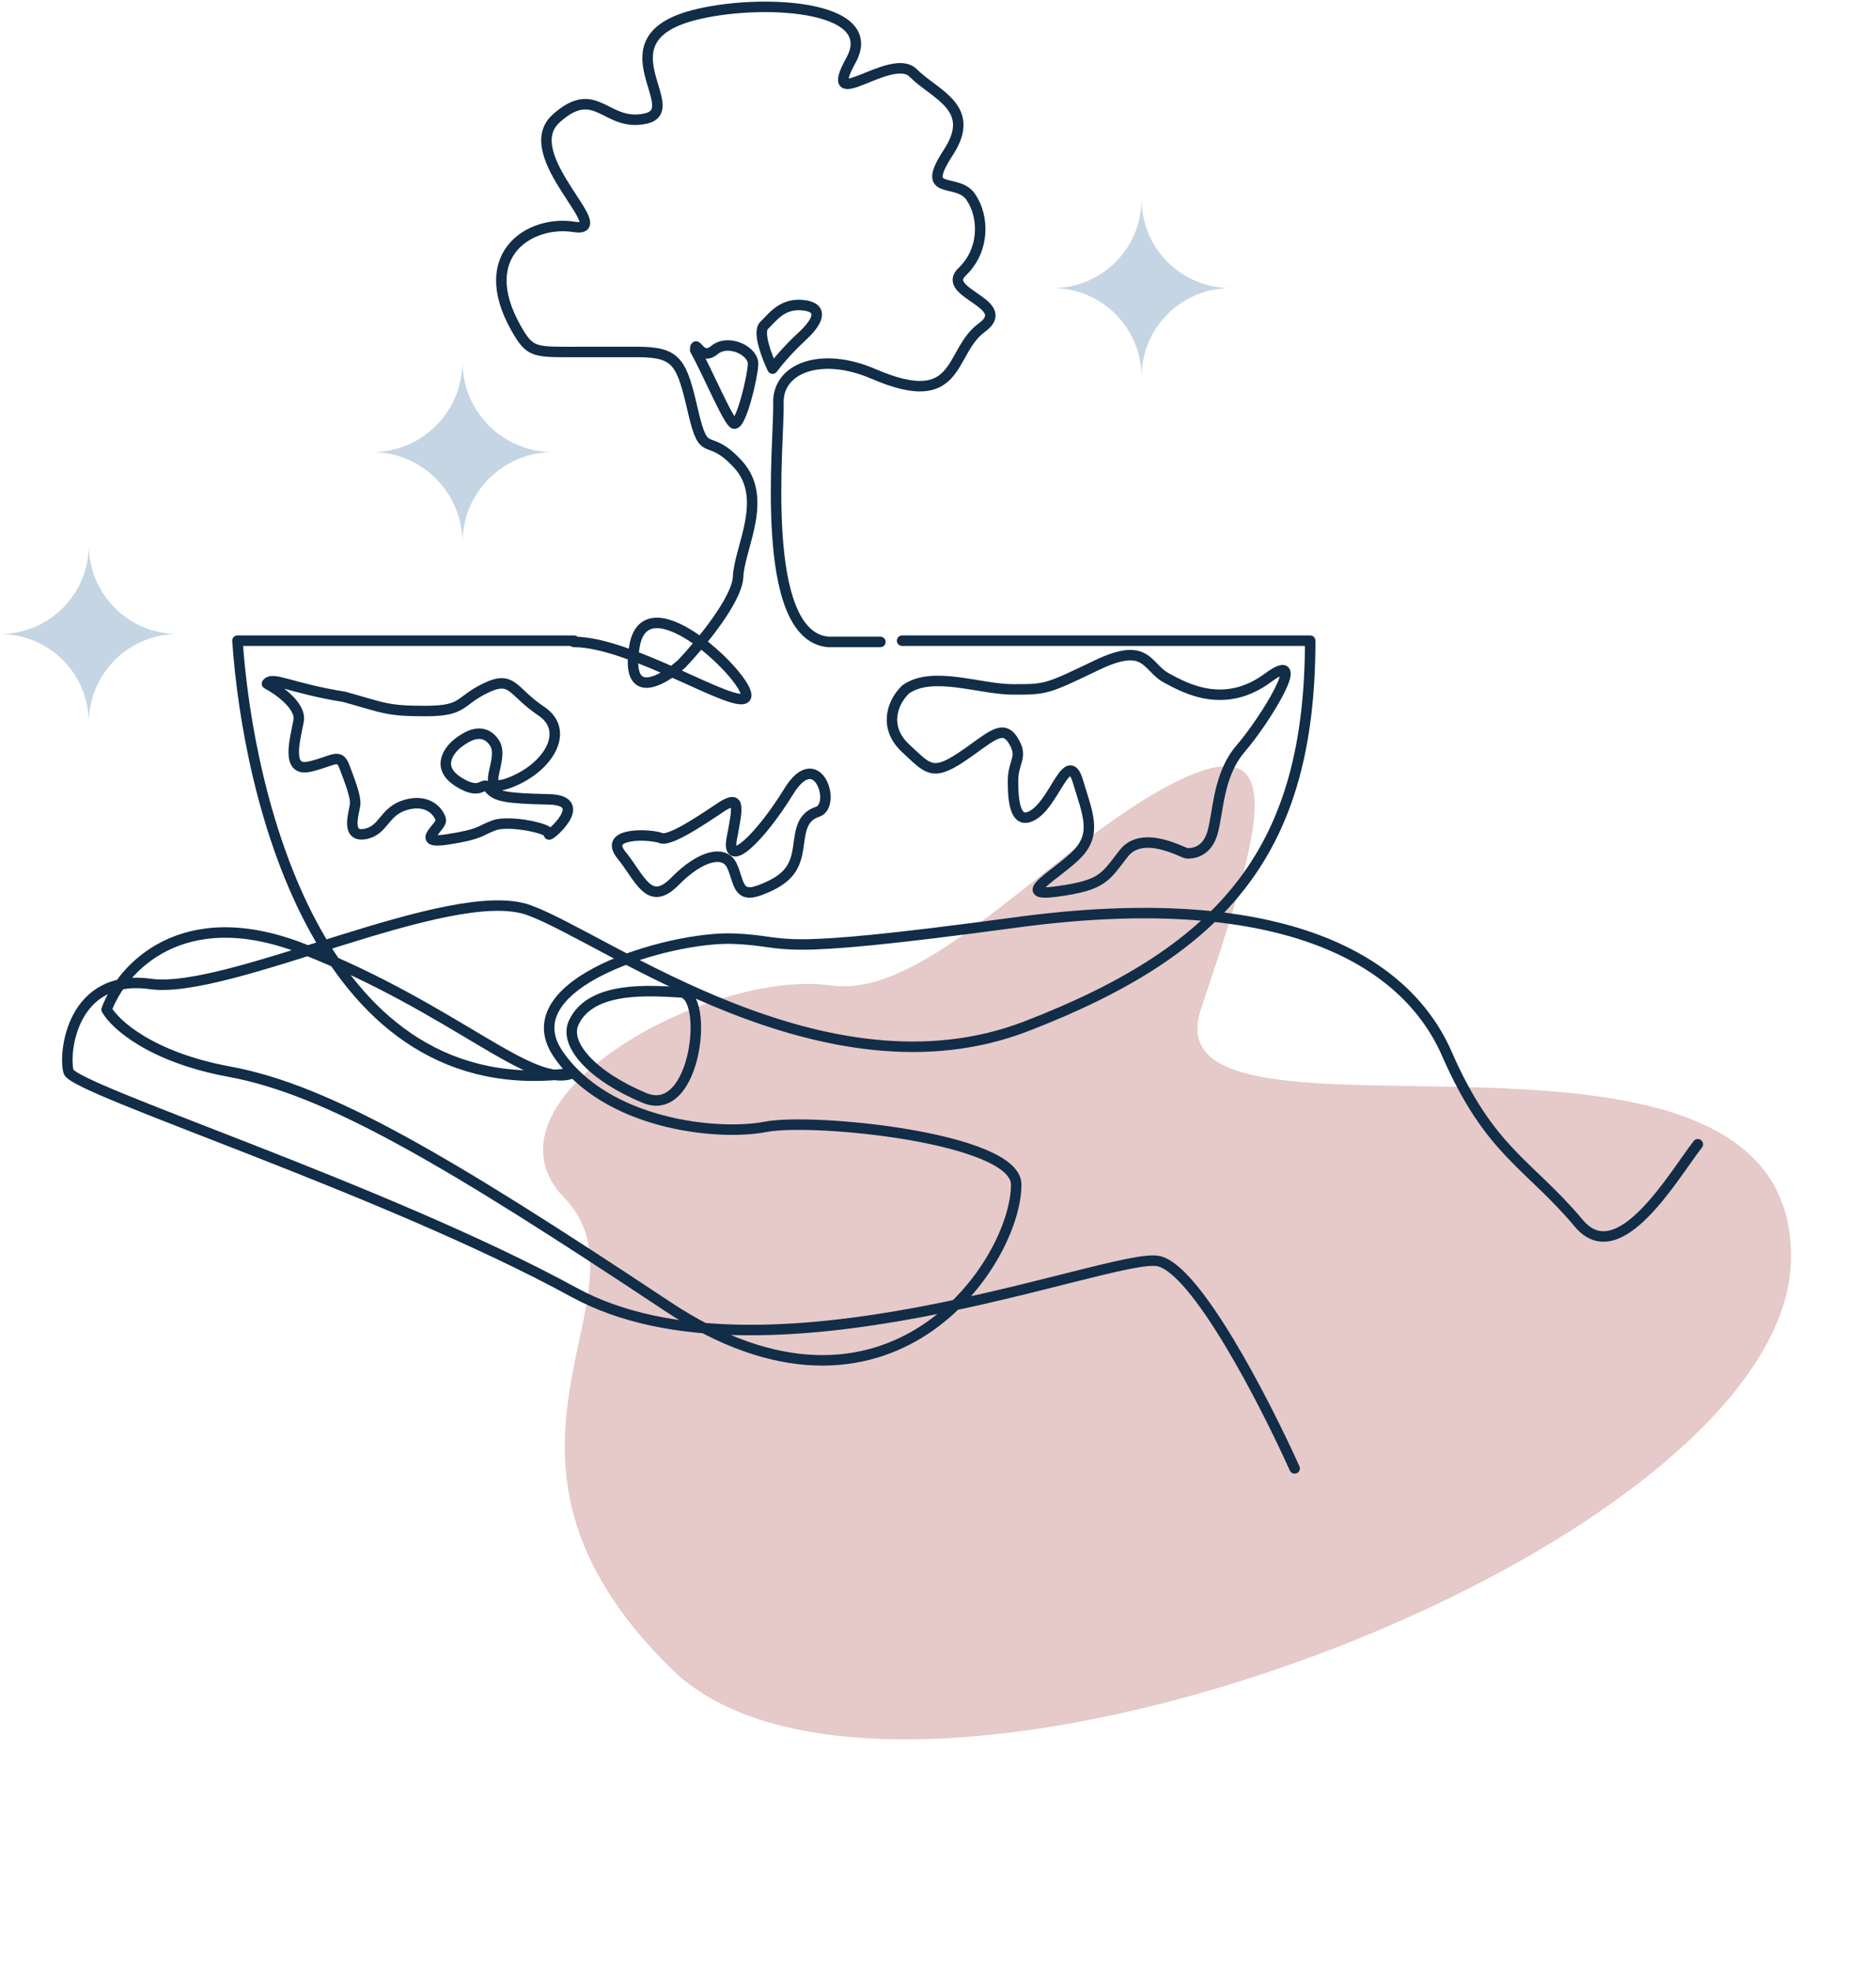 <svg width="358" height="376" viewBox="0 0 358 376" fill="none" xmlns="http://www.w3.org/2000/svg">
<g style="mix-blend-mode:multiply">
<path d="M158.578 188.019C177.31 190.653 201.316 160.687 224.322 149.207C247.327 137.727 239.938 160.407 229.157 192.595C218.376 224.783 342.62 184.166 341.772 240.218C340.923 296.27 170.799 360.069 128.262 318.52C85.725 276.97 125.595 247.127 107.708 228.56C89.82 209.993 135.163 184.726 158.578 188.019Z" fill="#E6C9C9"/>
</g>
<path d="M323.997 218.312C319.341 224.297 308.941 242.521 301.285 233.389C291.715 221.974 284.345 219.869 276.095 201.029C267.845 182.189 243.095 169.334 193.925 175.983C144.755 182.632 152.015 179.529 139.915 179.086C127.815 178.643 97.346 187.509 106.475 201.029C115.605 214.549 136.945 216.766 146.075 214.992C155.205 213.219 193.925 217.067 193.925 226C193.925 240.801 169.615 277.275 127.375 249.237C85.135 221.199 62.475 207.9 43.775 204.464C28.815 201.716 21.922 195.414 20.345 192.606C23.169 184.923 34.645 171.861 57.965 181.081C87.115 192.606 101.558 208.11 109.478 204.674C61.342 211.59 47.369 152.526 45.315 122.234C62.325 122.234 85.168 122.234 109.555 122.234M247.055 280.156C241.372 267.522 228.201 241.922 220.985 240.592C211.965 238.93 145.635 266.303 109.555 246.577C73.475 226.85 14.075 207.9 13.085 204.464C12.095 201.029 13.635 185.625 28.705 187.73C43.775 189.836 86.125 168.226 100.975 173.656C115.825 179.086 157.515 210.56 195.795 195.82C234.075 181.081 250.025 161.687 250.025 122.234C237.478 122.234 205.809 122.234 172.15 122.234" stroke="#112D47" stroke-width="2" stroke-linecap="round" stroke-linejoin="round"/>
<path d="M56.986 137.519C57.507 134.688 53.176 131.621 50.945 130.442C51.968 128.952 55.313 131.28 65.722 132.956C73.436 135.098 73.808 135.656 81.242 135.656C88.677 135.656 87.469 133.794 92.673 131.28C97.878 128.765 97.692 131.932 103.268 135.656C108.844 139.381 104.755 146.272 97.692 149.159C90.629 152.045 96.577 144.968 94.346 141.709C92.116 138.45 88.956 140.592 87.469 141.709C85.982 142.827 82.915 146.272 87.469 149.159C92.023 152.045 92.023 148.786 93.324 150.369C94.625 151.952 96.391 152.325 104.755 152.511C113.119 152.697 104.29 160.147 104.755 159.123C105.22 158.098 97.227 156.422 94.346 157.446C91.465 158.471 92.023 159.123 85.424 160.147C78.826 161.171 84.402 157.726 84.123 156.422C83.844 155.118 81.893 152.325 77.525 153.535C73.157 154.746 73.343 158.471 69.625 159.123C65.908 159.774 67.581 155.025 67.767 153.535C67.953 152.045 66.744 148.972 65.722 146.272C64.7 143.571 63.585 145.248 59.031 146.272C54.477 147.296 56.336 141.057 56.986 137.519Z" stroke="#112D47" stroke-width="2" stroke-linecap="round" stroke-linejoin="round"/>
<path d="M126.164 159.903C128.139 160.683 136.478 154.662 138.124 153.658C141.087 151.985 140.867 153.658 139.66 159.903C138.453 166.147 145.037 159.903 150.524 150.982C156.01 142.061 159.741 153.658 156.01 154.885C152.279 156.111 152.828 159.903 152.06 163.136C151.292 166.37 149.426 168.154 145.037 169.827C140.648 171.5 141.087 168.154 139.66 165.143C138.234 162.133 133.735 163.136 128.797 168.154C123.859 173.172 122.213 167.597 118.592 163.136C114.971 158.676 124.188 159.122 126.164 159.903Z" stroke="#112D47" stroke-width="2" stroke-linecap="round" stroke-linejoin="round"/>
<path d="M172.83 142.764C168.667 138.91 170.091 134.174 172.83 131.531C177.978 127.897 186.96 131.531 193.314 131.531C199.667 131.531 199.667 131.531 209.307 126.906C218.946 122.281 218.727 127.236 222.561 129.329C226.395 131.421 233.734 135.386 241.95 129.329C250.165 123.272 241.293 137.588 236.801 142.764C232.31 147.94 232.529 155.209 231.324 159.063C230.119 162.917 227.162 162.807 226.505 162.807C225.847 162.807 218.07 158.182 214.455 162.807C210.84 167.433 210.512 168.864 201.748 170.076C192.985 171.287 202.077 166.662 205.692 162.807C209.307 158.953 207.554 155.209 205.692 149.041C203.83 142.874 201.42 152.455 197.586 155.209C193.752 157.962 193.314 153.006 193.314 149.041C193.314 145.077 195.395 144.526 193.314 141.222C191.233 137.919 188.823 140.892 183.346 144.526C177.869 148.16 176.992 146.619 172.83 142.764Z" stroke="#112D47" stroke-width="2" stroke-linecap="round" stroke-linejoin="round"/>
<path d="M168.007 122.472H157.994C144.588 121.153 148.764 83.648 148.544 76.939C148.324 70.231 156.687 67.018 166.675 71.33C183.488 78.589 180.961 67.151 187.334 62.532C193.708 57.913 179.313 55.933 183.598 51.863C187.884 47.794 187.884 41.415 185.247 37.566C182.609 33.716 175.357 37.676 180.961 29.097C186.565 20.518 178.433 18.099 174.258 13.919C170.082 9.74 156.456 22.278 162.39 11.5C168.324 0.721 144.511 -0.308 132.28 2.921C114.369 7.65 130.962 20.848 123.27 22.608C115.578 24.368 113.819 15.679 106.127 22.608C98.435 29.537 117.776 44.605 109.534 43.285C101.293 41.965 90.523 48.454 98.435 62.532C101.257 67.554 101.951 67.151 111.292 67.151C120.632 67.151 113.929 67.151 121.621 67.151C129.313 67.151 130.083 69.131 132.28 78.589C134.478 88.048 134.918 82.109 140.852 88.598C146.786 95.087 141.071 104.545 140.852 110.044C140.676 114.444 133.599 122.949 130.083 126.652C126.346 129.979 119.313 133.974 121.072 123.339C123.27 110.044 143.809 130.241 142.331 133.002C140.852 135.763 120.633 122.472 109.534 122.472" stroke="#112D47" stroke-width="2" stroke-linecap="round" stroke-linejoin="round"/>
<g style="mix-blend-mode:multiply">
<path d="M217.847 71.927C217.847 69.699 218.286 67.493 219.137 65.435C219.989 63.377 221.238 61.507 222.811 59.932C224.385 58.357 226.254 57.107 228.31 56.255C230.366 55.402 232.57 54.963 234.796 54.963C230.301 54.963 225.99 53.176 222.811 49.995C219.633 46.814 217.847 42.499 217.847 38C217.847 42.499 216.062 46.814 212.883 49.995C209.705 53.176 205.394 54.963 200.898 54.963C203.124 54.963 205.328 55.402 207.384 56.255C209.441 57.107 211.309 58.357 212.883 59.932C214.457 61.507 215.705 63.377 216.557 65.435C217.409 67.493 217.847 69.699 217.847 71.927Z" fill="#C5D5E4"/>
</g>
<g style="mix-blend-mode:multiply">
<path d="M16.949 137.907C16.949 135.68 17.387 133.475 18.239 131.418C19.091 129.361 20.34 127.492 21.914 125.919C23.488 124.345 25.357 123.098 27.413 122.247C29.469 121.397 31.673 120.961 33.898 120.963C29.402 120.963 25.091 119.176 21.913 115.995C18.735 112.814 16.949 108.499 16.949 104C16.949 108.499 15.163 112.814 11.985 115.995C8.806 119.176 4.495 120.963 0 120.963C2.225 120.961 4.428 121.397 6.485 122.247C8.541 123.098 10.409 124.345 11.983 125.919C13.557 127.492 14.806 129.361 15.658 131.418C16.51 133.475 16.949 135.68 16.949 137.907Z" fill="#C5D5E4"/>
</g>
<g style="mix-blend-mode:multiply">
<path d="M88.249 103.528C88.255 98.948 90.076 94.557 93.314 91.32C96.553 88.082 100.942 86.264 105.519 86.264C103.252 86.267 101.007 85.822 98.912 84.956C96.816 84.089 94.912 82.818 93.309 81.215C91.705 79.611 90.432 77.707 89.564 75.611C88.696 73.516 88.249 71.269 88.249 69C88.252 71.268 87.808 73.514 86.942 75.61C86.076 77.706 84.805 79.61 83.203 81.213C81.601 82.817 79.698 84.089 77.604 84.955C75.51 85.822 73.266 86.267 71 86.264C75.575 86.264 79.962 88.083 83.197 91.321C86.432 94.558 88.249 98.95 88.249 103.528Z" fill="#C5D5E4"/>
</g>
<path d="M140.078 80.813C139.017 80.533 134.842 70.613 132.668 66.798C132.668 64.462 133.667 69.017 136.32 66.798C138.972 64.579 143.82 66.935 143.71 69.504C143.599 72.074 141.404 81.163 140.078 80.813Z" stroke="#112D47" stroke-width="2" stroke-linecap="round" stroke-linejoin="round"/>
<path d="M145.814 62.093C144.516 63.323 146.354 68.098 147.436 70.331C148.121 69.379 150.204 66.816 153.059 64.18C156.628 60.884 156.952 58.541 153.059 58.212C149.166 57.882 147.436 60.555 145.814 62.093Z" stroke="#112D47" stroke-width="2" stroke-linecap="round" stroke-linejoin="round"/>
<path d="M123.006 209.479C113.067 205.338 107.566 199.264 109.478 195.122C112.791 187.944 124.387 189.049 129.908 189.325C135.43 189.601 132.945 213.62 123.006 209.479Z" stroke="#112D47" stroke-width="2" stroke-linecap="round" stroke-linejoin="round"/>
</svg>

